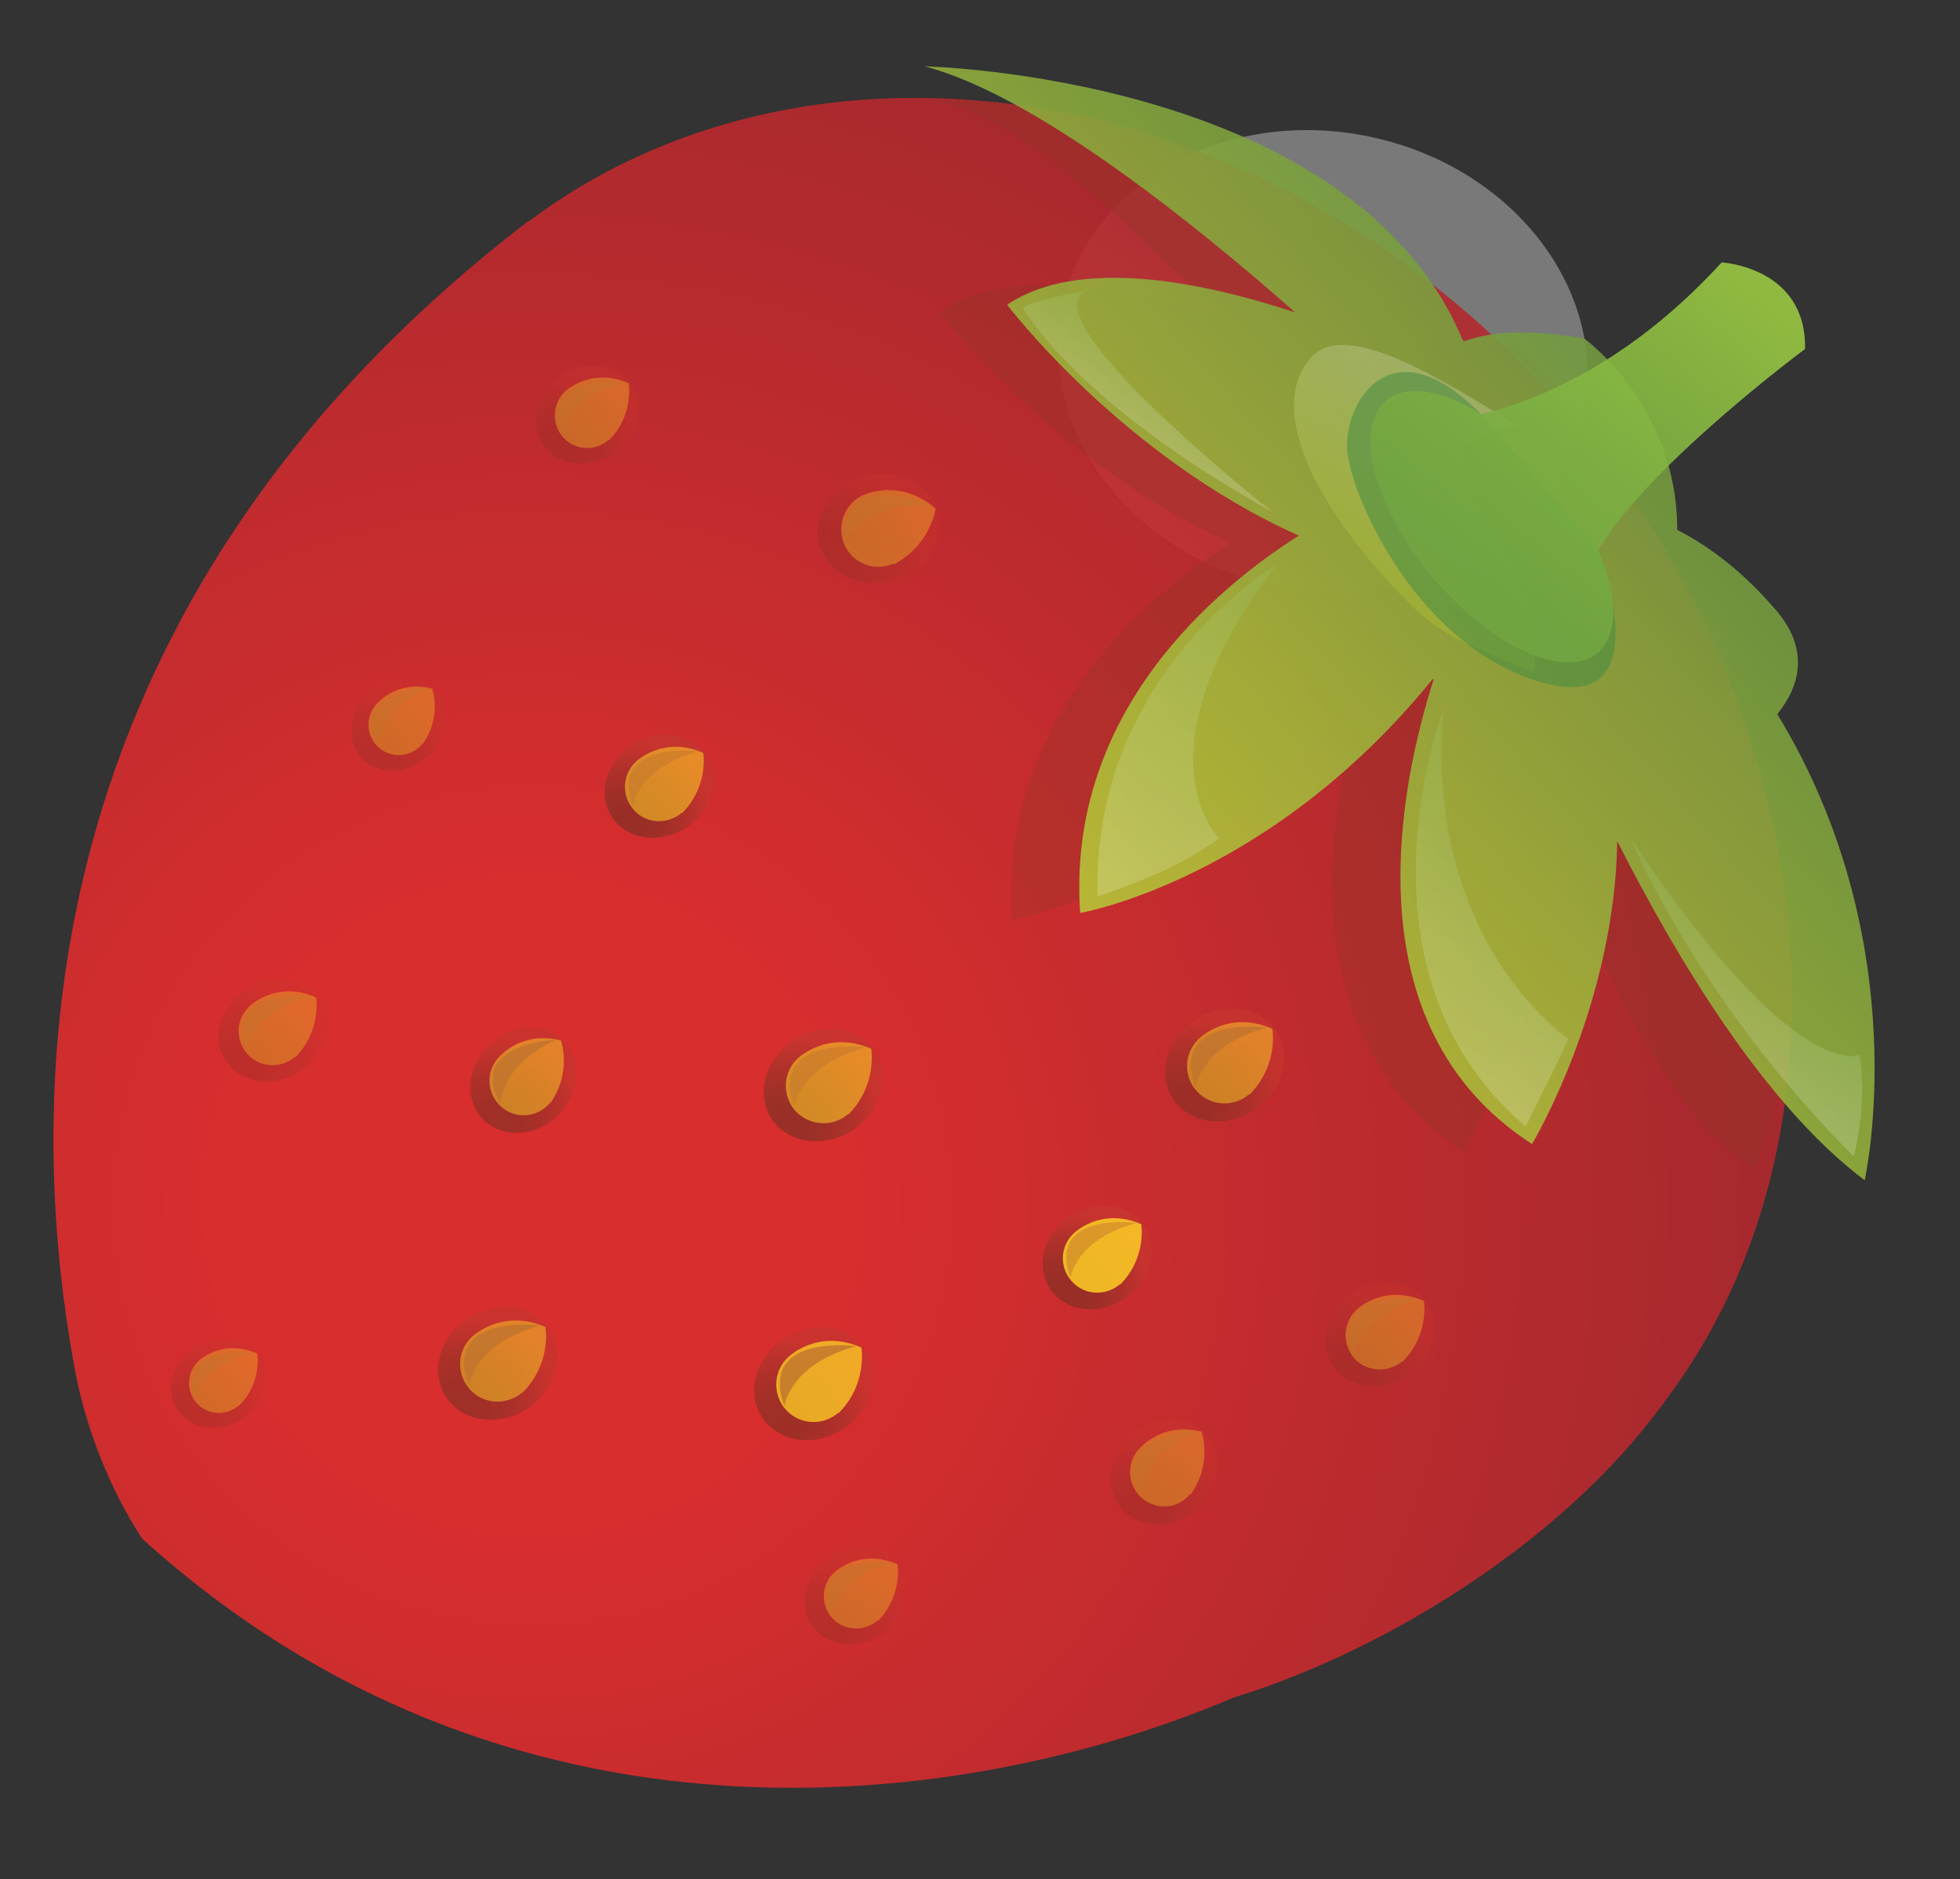 <svg width="317" height="304" viewBox="0 0 317 304" fill="none" xmlns="http://www.w3.org/2000/svg">
<rect x="0" y="0" width="317" height="304" fill="#333333" stroke="none"/>
<path opacity="0.38" d="M206.456 94.841C183.152 90.05 167.621 69.824 171.791 49.77C175.896 29.68 198.106 17.249 221.43 22.086C244.696 26.898 260.25 47.021 256.13 67.157C251.992 87.189 229.753 99.576 206.479 94.834L206.456 94.841Z" fill="white" fill-opacity="0.9"/>
<path d="M259.496 238.222C263.437 234.183 266.869 230.063 270.014 225.644C304.275 179.235 293.013 104.641 244.393 57.157C197.336 11.049 129.258 2.929 85.525 35.798L85.486 35.728C2.804 99.195 4.316 179.094 12.079 221.39C15.132 237.873 23.077 248.963 23.077 248.963C82.007 302.267 155.404 293.41 199.638 274.542C219.307 268.526 242.712 255.419 259.522 238.199L259.496 238.222Z" fill="url(#paint0_radial_39_21178)" fill-opacity="0.9"/>
<path d="M137.899 182.818C133.297 185.818 127.409 184.967 124.785 180.945C122.153 176.851 123.816 171.165 128.431 168.166C133.033 165.156 138.918 166.052 141.552 170.098C144.152 174.141 142.522 179.861 137.895 182.832L137.899 182.818Z" fill="url(#paint1_radial_39_21178)" fill-opacity="0.9"/>
<path d="M137.206 180.284C141.935 175.503 140.906 169.649 140.906 169.649C133.777 166.531 128.976 171.238 128.976 171.238C126.546 173.54 126.457 177.401 128.779 179.845C131.064 182.161 134.732 182.312 137.141 180.231L137.203 180.28L137.206 180.284Z" fill="#F9C625" fill-opacity="0.6"/>
<path opacity="0.52" d="M140.109 169.41C140.109 169.41 124.195 167.323 128.481 179.111C128.46 179.109 129.273 172.325 140.106 169.412L140.109 169.41Z" fill="#C0752E" fill-opacity="0.9"/>
<path opacity="0.9" d="M202.818 179.656C198.211 182.588 192.33 181.759 189.708 177.716C187.063 173.668 188.717 167.947 193.329 164.946C197.934 161.925 203.843 162.799 206.455 166.857C209.053 170.921 207.426 176.598 202.814 179.658L202.818 179.656Z" fill="url(#paint2_radial_39_21178)" fill-opacity="0.9"/>
<path opacity="0.9" d="M202.084 177.074C206.839 172.261 205.788 166.425 205.788 166.425C198.673 163.255 193.9 168.02 193.9 168.02C191.435 170.34 191.337 174.178 193.659 176.612C195.898 178.978 199.6 179.089 202.049 176.981L202.085 177.072L202.084 177.074Z" fill="#F9C625" fill-opacity="0.6"/>
<path opacity="0.9" d="M204.964 166.22C204.964 166.22 189.077 164.069 193.356 175.936C193.356 175.936 194.176 169.064 204.96 166.213L204.964 166.22Z" fill="#C0752E" fill-opacity="0.9"/>
<path opacity="0.43" d="M144.467 93.917C139.146 95.354 133.839 92.773 132.52 88.103C131.279 83.453 134.557 78.509 139.904 77.016C145.178 75.623 150.515 78.238 151.791 82.879C153.055 87.56 149.79 92.48 144.473 93.934L144.467 93.917Z" fill="url(#paint3_radial_39_21178)" fill-opacity="0.9"/>
<path opacity="0.43" d="M144.531 91.314C150.518 88.195 151.32 82.279 151.32 82.279C145.453 77.169 139.465 80.143 139.465 80.143C136.456 81.634 135.199 85.287 136.665 88.315C138.075 91.236 141.561 92.472 144.51 91.174L144.52 91.33L144.531 91.314Z" fill="#F9C625" fill-opacity="0.9"/>
<path opacity="0.43" d="M150.593 81.789C150.593 81.789 136.091 74.987 136.603 87.539C136.601 87.561 139.428 81.278 150.591 81.797L150.593 81.789Z" fill="#C0752E" fill-opacity="0.9"/>
<path opacity="0.9" d="M136.354 231.161C131.74 234.152 125.864 233.31 123.232 229.234C120.597 225.198 122.218 219.473 126.832 216.462C131.457 213.464 137.346 214.328 139.956 218.383C142.616 222.497 140.968 228.172 136.361 231.167L136.354 231.161Z" fill="url(#paint4_radial_39_21178)" fill-opacity="0.9"/>
<path opacity="0.9" d="M135.643 228.582C140.334 223.856 139.319 217.977 139.319 217.977C132.183 214.815 127.409 219.583 127.409 219.583C125.016 221.86 124.893 225.709 127.203 228.142C129.443 230.508 133.143 230.642 135.569 228.532L135.653 228.584L135.643 228.582Z" fill="#F9C625" fill-opacity="0.9"/>
<path opacity="0.9" d="M138.521 217.75C138.521 217.75 122.55 215.636 126.869 227.448C126.869 227.448 127.708 220.622 138.515 217.751L138.521 217.75Z" fill="#C0752E" fill-opacity="0.9"/>
<path opacity="0.9" d="M85.259 227.904C80.605 230.865 74.77 230.016 72.118 225.927C69.516 221.884 71.09 216.201 75.727 213.189C80.36 210.204 86.243 211.023 88.872 215.099C91.494 219.144 89.862 224.886 85.254 227.902L85.259 227.904Z" fill="url(#paint5_radial_39_21178)" fill-opacity="0.9"/>
<path opacity="0.9" d="M84.508 225.277C89.27 220.501 88.218 214.652 88.218 214.652C81.08 211.537 76.285 216.278 76.285 216.278C73.871 218.535 73.793 222.399 76.091 224.848C78.328 227.229 82.01 227.336 84.479 225.23L84.518 225.299L84.508 225.277Z" fill="#F9C625" fill-opacity="0.6"/>
<path opacity="0.9" d="M87.433 214.405C87.433 214.405 71.463 212.305 75.814 224.154C75.812 224.176 76.588 217.323 87.442 214.411L87.433 214.405Z" fill="#C0752E" fill-opacity="0.9"/>
<path opacity="0.43" d="M142.53 264.438C138.568 267.002 133.482 266.304 131.199 262.758C128.986 259.271 130.378 254.292 134.315 251.75C138.338 249.146 143.406 249.886 145.707 253.388C147.93 256.912 146.591 261.795 142.523 264.437L142.53 264.438Z" fill="url(#paint6_radial_39_21178)" fill-opacity="0.9"/>
<path opacity="0.43" d="M141.965 262.224C146.039 258.06 145.153 253.042 145.153 253.042C138.971 250.334 134.873 254.403 134.873 254.403C132.77 256.398 132.691 259.743 134.664 261.8C136.605 263.842 139.794 263.965 141.896 262.128L141.974 262.245L141.965 262.224Z" fill="#F9C625" fill-opacity="0.9"/>
<path opacity="0.43" d="M144.434 252.839C144.434 252.839 130.689 251.012 134.389 261.244C134.389 261.244 135.085 255.334 144.423 252.848L144.434 252.839Z" fill="#C0752E" fill-opacity="0.9"/>
<path opacity="0.43" d="M39.217 229.493C35.49 231.897 30.795 231.222 28.711 227.949C26.602 224.719 27.892 220.133 31.617 217.729C35.304 215.355 40.035 216.032 42.087 219.278C44.179 222.526 42.872 227.036 39.195 229.49L39.217 229.493Z" fill="url(#paint7_radial_39_21178)" fill-opacity="0.9"/>
<path opacity="0.43" d="M38.64 227.411C42.458 223.616 41.6 218.937 41.6 218.937C35.899 216.422 32.059 220.192 32.059 220.192C30.134 222.055 30.07 225.112 31.915 227.07C33.702 228.964 36.658 229.032 38.601 227.362L38.619 227.408L38.64 227.411Z" fill="#F9C625" fill-opacity="0.9"/>
<path opacity="0.43" d="M40.937 218.762C40.937 218.762 28.22 217.067 31.663 226.496C31.641 226.494 32.276 221.044 40.933 218.766L40.937 218.762Z" fill="#C0752E" fill-opacity="0.9"/>
<path opacity="0.43" d="M48.446 173.352C44.224 176.075 38.898 175.28 36.502 171.588C34.097 167.919 35.628 162.725 39.793 159.991C43.977 157.288 49.34 158.019 51.755 161.745C54.101 165.391 52.648 170.573 48.437 173.336L48.446 173.352Z" fill="url(#paint8_radial_39_21178)" fill-opacity="0.9"/>
<path opacity="0.43" d="M47.78 171.019C52.039 166.646 51.123 161.326 51.123 161.326C44.631 158.488 40.332 162.789 40.332 162.789C38.074 164.889 38.017 168.396 40.132 170.612C42.169 172.75 45.489 172.873 47.709 170.936L47.791 171.009L47.78 171.019Z" fill="#F9C625" fill-opacity="0.9"/>
<path opacity="0.43" d="M50.379 161.137C50.379 161.137 35.925 159.239 39.842 169.956C39.842 169.956 40.54 163.759 50.376 161.138L50.379 161.137Z" fill="#C0752E" fill-opacity="0.9"/>
<path opacity="0.43" d="M193.636 243.912C189.918 247.291 184.505 247.44 181.515 244.158C178.537 240.888 179.2 235.519 182.877 232.084C186.606 228.697 191.991 228.634 194.959 231.88C197.936 235.114 197.285 240.497 193.617 243.902L193.636 243.912Z" fill="url(#paint9_radial_39_21178)" fill-opacity="0.9"/>
<path opacity="0.43" d="M192.605 241.704C196.139 236.658 194.339 231.594 194.339 231.594C187.432 229.831 183.837 234.83 183.837 234.83C182.056 237.262 182.546 240.724 184.945 242.525C187.35 244.381 190.652 243.931 192.523 241.641L192.628 241.716L192.605 241.704Z" fill="#F9C625" fill-opacity="0.9"/>
<path opacity="0.43" d="M193.55 231.527C193.55 231.527 178.926 232.022 184.521 241.964C184.543 241.966 184.275 235.688 193.556 231.517L193.55 231.527Z" fill="#C0752E" fill-opacity="0.9"/>
<path opacity="0.9" d="M90.05 180.652C86.333 184.039 80.914 184.099 77.973 180.899C74.963 177.605 75.604 172.234 79.287 168.866C83.027 165.491 88.439 165.352 91.376 168.596C94.35 171.874 93.702 177.213 90.032 180.64L90.05 180.652Z" fill="url(#paint10_radial_39_21178)" fill-opacity="0.9"/>
<path opacity="0.9" d="M88.998 178.441C92.537 173.44 90.733 168.302 90.733 168.302C83.858 166.56 80.265 171.501 80.265 171.501C78.415 173.962 78.961 177.453 81.379 179.279C83.753 181.109 87.091 180.632 88.958 178.395L88.978 178.419L88.998 178.441Z" fill="#F9C625" fill-opacity="0.6"/>
<path opacity="0.9" d="M90.017 168.16C90.017 168.16 75.349 168.682 80.97 178.693C80.97 178.693 80.678 172.436 90.012 168.159L90.017 168.16Z" fill="#C0752E" fill-opacity="0.9"/>
<path opacity="0.43" d="M69.224 122.338C65.943 125.317 61.133 125.459 58.48 122.576C55.895 119.665 56.409 114.886 59.693 111.877C62.975 108.887 67.802 108.779 70.449 111.618C73.119 114.561 72.496 119.349 69.216 122.345L69.224 122.338Z" fill="url(#paint11_radial_39_21178)" fill-opacity="0.9"/>
<path opacity="0.43" d="M68.351 120.363C71.517 115.956 69.9 111.393 69.9 111.393C63.778 109.857 60.59 114.243 60.59 114.243C58.956 116.42 59.374 119.542 61.541 121.155C63.659 122.721 66.606 122.386 68.287 120.334L68.349 120.384L68.351 120.363Z" fill="#F9C625" fill-opacity="0.9"/>
<path opacity="0.43" d="M69.223 111.308C69.223 111.308 56.216 111.736 61.213 120.676C61.211 120.698 60.931 115.082 69.228 111.315L69.223 111.308Z" fill="#C0752E" fill-opacity="0.9"/>
<path d="M181.842 210.141C177.596 212.893 172.203 212.135 169.788 208.39C167.389 204.633 168.847 199.374 173.093 196.623C177.357 193.931 182.769 194.721 185.133 198.397C187.559 202.138 186.057 207.382 181.846 210.145L181.842 210.141Z" fill="url(#paint12_radial_39_21178)" fill-opacity="0.9"/>
<path d="M181.178 207.787C185.519 203.386 184.573 198.02 184.573 198.02C177.969 195.161 173.644 199.516 173.644 199.516C171.387 201.619 171.325 205.145 173.442 207.372C175.494 209.556 178.887 209.651 181.127 207.737L181.188 207.809L181.178 207.787Z" fill="#F9C625" fill-opacity="0.9"/>
<path opacity="0.52" d="M183.829 197.82C183.829 197.82 169.209 195.863 173.139 206.716C173.159 206.74 173.91 200.437 183.834 197.824L183.829 197.82Z" fill="#C0752E" fill-opacity="0.9"/>
<path opacity="0.43" d="M227.545 222.582C223.328 225.288 217.912 224.512 215.507 220.806C213.101 217.105 214.568 211.885 218.819 209.076C223.065 206.336 228.456 207.113 230.872 210.839C233.3 214.557 231.778 219.778 227.541 222.583L227.545 222.582Z" fill="url(#paint13_radial_39_21178)" fill-opacity="0.9"/>
<path opacity="0.43" d="M226.929 220.187C231.222 215.797 230.286 210.439 230.286 210.439C223.729 207.562 219.375 211.872 219.375 211.872C217.137 214.019 217.049 217.593 219.122 219.812C221.219 222 224.625 222.051 226.84 220.169L226.904 220.197L226.929 220.187Z" fill="#F9C625" fill-opacity="0.9"/>
<path opacity="0.43" d="M229.537 210.195C229.537 210.195 214.945 208.31 218.858 219.103C218.858 219.103 219.6 212.91 229.532 210.187L229.537 210.195Z" fill="#C0752E" fill-opacity="0.9"/>
<path d="M111.003 133.874C106.724 136.622 101.368 135.835 98.961 132.145C96.544 128.43 98.049 123.168 102.25 120.411C106.515 117.696 111.908 118.462 114.323 122.19C116.712 125.839 115.232 131.086 111 133.847L111.003 133.874Z" fill="url(#paint14_radial_39_21178)" fill-opacity="0.9"/>
<path d="M110.314 131.539C114.677 127.121 113.74 121.786 113.74 121.786C107.184 118.912 102.816 123.237 102.816 123.237C100.571 125.354 100.496 128.881 102.623 131.139C104.653 133.302 108.057 133.385 110.288 131.449L110.324 131.54L110.314 131.539Z" fill="#F9C625" fill-opacity="0.6"/>
<path opacity="0.52" d="M112.989 121.552C112.989 121.552 98.377 119.666 102.331 130.476C102.329 130.498 103.055 124.237 112.983 121.557L112.989 121.552Z" fill="#C0752E" fill-opacity="0.9"/>
<path opacity="0.43" d="M99.086 73.436C95.089 76.018 89.981 75.314 87.739 71.788C85.463 68.277 86.872 63.362 90.883 60.736C94.846 58.163 99.964 58.857 102.237 62.4C104.532 65.865 103.142 70.832 99.1 73.431L99.086 73.436Z" fill="url(#paint15_radial_39_21178)" fill-opacity="0.9"/>
<path opacity="0.43" d="M98.524 71.178C102.58 67.068 101.677 61.995 101.677 61.995C95.499 59.282 91.33 63.372 91.33 63.372C89.278 65.418 89.189 68.737 91.171 70.84C93.132 72.905 96.321 73.017 98.459 71.14L98.522 71.168L98.524 71.178Z" fill="#F9C625" fill-opacity="0.9"/>
<path opacity="0.43" d="M100.993 61.792C100.993 61.792 87.203 59.99 90.903 70.224C90.903 70.224 91.623 64.294 100.985 61.788L100.993 61.792Z" fill="#C0752E" fill-opacity="0.9"/>
<path opacity="0.31" d="M283.734 189.444C283.734 189.444 299.2 154.034 276.473 116.731C280.129 112.084 281.695 106.233 276.194 99.834C275.973 99.552 275.729 99.242 275.472 98.975C270.06 92.856 264.668 89.177 260.244 86.869C260.262 66.699 245.193 55.879 245.193 55.879C235.091 54.194 229.202 55.076 225.876 56.329C225.768 56.285 225.701 56.28 225.592 56.236C207.794 13.37 151.186 16.23 151.186 16.23C169.308 20.946 182.883 37.944 198.442 51.714C183.579 46.827 163.458 42.621 151.853 50.472C151.853 50.472 170.531 75.043 199.033 87.802C185.638 96.318 161.431 116.375 163.691 148.803C163.691 148.803 194.254 143.567 220.712 110.97C220.751 111.051 220.818 111.057 220.836 111.103C215.448 127.971 207.023 166.994 236.736 186.253C236.736 186.253 250.147 163.887 250.539 137.272C260.049 156.13 267.546 177.383 283.749 189.466L283.734 189.444Z" fill="#8B3624" fill-opacity="0.9"/>
<path d="M301.578 190.944C301.578 190.944 310.215 152.867 287.455 115.528C291.129 110.941 292.703 105.12 287.24 98.677C286.974 98.376 286.716 98.124 286.493 97.844C281.061 91.693 275.705 87.972 271.266 85.71C271.272 65.55 256.202 54.747 256.202 54.747C246.094 53 240.237 53.91 236.877 55.178C236.758 55.12 236.683 55.086 236.605 55.079C218.817 12.214 149.536 10.731 149.536 10.731C167.634 15.441 193.907 36.786 209.468 50.536C194.584 45.622 174.482 41.46 162.886 49.297C162.886 49.297 181.507 73.881 210.057 86.637C196.638 95.16 172.466 115.211 174.698 147.681C174.698 147.681 205.276 142.427 231.735 109.818C231.776 109.841 231.798 109.867 231.859 109.939C226.483 126.807 218.064 165.873 247.784 185.058C247.784 185.058 261.164 162.766 261.564 136.065C271.12 154.905 285.441 178.854 301.622 190.935L301.578 190.944Z" fill="url(#paint16_linear_39_21178)" fill-opacity="0.9"/>
<path opacity="0.25" d="M245.524 68.949C233.033 61.242 217.983 51.776 212.27 57.603C204.488 65.576 212.533 82.556 228.818 98.458C234.561 104.111 242.099 105.826 247.996 108.825C251.878 89.214 222.537 70.921 245.534 68.964L245.524 68.949Z" fill="url(#paint17_linear_39_21178)" fill-opacity="0.9"/>
<path opacity="0.22" d="M206.464 91.327C206.464 91.327 176.531 108.861 177.506 145.018C177.506 145.018 190.384 140.935 197.162 135.588C197.184 135.59 183.128 121.898 206.476 91.324L206.464 91.327Z" fill="url(#paint18_linear_39_21178)" fill-opacity="0.9"/>
<path opacity="0.22" d="M233.478 114.685C233.478 114.685 217.163 157.114 246.744 182.202C246.744 182.202 251.744 172.332 253.659 168.045C253.659 168.045 230.213 152.457 233.477 114.691L233.478 114.685Z" fill="url(#paint19_linear_39_21178)" fill-opacity="0.9"/>
<path opacity="0.22" d="M175.844 46.977C175.844 46.977 166.819 48.46 165.447 49.861C165.447 49.861 173.876 65.051 205.805 82.824C205.805 82.824 165.736 51.207 175.84 46.972L175.844 46.977Z" fill="url(#paint20_linear_39_21178)" fill-opacity="0.9"/>
<path opacity="0.22" d="M263.629 135.433C263.629 135.433 274.322 161.583 299.832 187.074C299.832 187.074 302.208 177.433 300.712 170.609C300.712 170.609 290.361 175.685 263.641 135.42L263.629 135.433Z" fill="url(#paint21_linear_39_21178)" fill-opacity="0.9"/>
<path opacity="0.63" d="M258.467 89.046C258.467 89.046 269.072 116.139 249.185 110.339C229.336 104.494 218.905 81.052 217.944 73.343C217.002 65.662 224.721 51.794 239.542 67.032L258.469 89.047L258.467 89.046Z" fill="#488D41" fill-opacity="0.9"/>
<path d="M258.467 89.046C266.284 75.496 291.935 56.456 291.935 56.456C292.202 43.173 278.452 42.449 278.452 42.449C263.555 58.726 248.76 64.718 239.543 67.033C233.352 63.117 227.463 62.02 224.188 64.786C218.856 69.293 222.18 82.021 231.652 93.31C241.084 104.568 253.077 110.062 258.372 105.627C261.848 102.67 261.613 96.262 258.463 89.034L258.467 89.046Z" fill="url(#paint22_linear_39_21178)" fill-opacity="0.9"/>
<defs>
<radialGradient id="paint0_radial_39_21178" cx="0" cy="0" r="1" gradientUnits="userSpaceOnUse" gradientTransform="translate(86.531 195.088) rotate(121.55) scale(242.456 242.456)">
<stop offset="0.219" stop-color="#EA2D2E"/>
<stop offset="0.82" stop-color="#B3282E"/>
</radialGradient>
<radialGradient id="paint1_radial_39_21178" cx="0" cy="0" r="1" gradientUnits="userSpaceOnUse" gradientTransform="translate(126.685 183.035) rotate(57.067) scale(15.03 17.148)">
<stop offset="0.219" stop-color="#932F25"/>
<stop offset="0.403" stop-color="#993026"/>
<stop offset="0.655" stop-color="#AB3129"/>
<stop offset="0.938" stop-color="#C7342D"/>
</radialGradient>
<radialGradient id="paint2_radial_39_21178" cx="0" cy="0" r="1" gradientUnits="userSpaceOnUse" gradientTransform="translate(191.608 179.829) rotate(57.067) scale(15.082 17.208)">
<stop offset="0.219" stop-color="#932F25"/>
<stop offset="0.403" stop-color="#993026"/>
<stop offset="0.655" stop-color="#AB3129"/>
<stop offset="0.938" stop-color="#C7342D"/>
</radialGradient>
<radialGradient id="paint3_radial_39_21178" cx="0" cy="0" r="1" gradientUnits="userSpaceOnUse" gradientTransform="translate(133.703 90.681) rotate(74.777) scale(15.083 17.208)">
<stop offset="0.219" stop-color="#932F25"/>
<stop offset="0.403" stop-color="#993026"/>
<stop offset="0.655" stop-color="#AB3129"/>
<stop offset="0.938" stop-color="#C7342D"/>
</radialGradient>
<radialGradient id="paint4_radial_39_21178" cx="0" cy="0" r="1" gradientUnits="userSpaceOnUse" gradientTransform="translate(125.136 231.348) rotate(57.067) scale(15.092 17.219)">
<stop offset="0.219" stop-color="#932F25"/>
<stop offset="0.403" stop-color="#993026"/>
<stop offset="0.655" stop-color="#AB3129"/>
<stop offset="0.938" stop-color="#C7342D"/>
</radialGradient>
<radialGradient id="paint5_radial_39_21178" cx="0" cy="0" r="1" gradientUnits="userSpaceOnUse" gradientTransform="translate(74.058 228.064) rotate(57.067) scale(15.108 17.237)">
<stop offset="0.219" stop-color="#932F25"/>
<stop offset="0.403" stop-color="#993026"/>
<stop offset="0.655" stop-color="#AB3129"/>
<stop offset="0.938" stop-color="#C7342D"/>
</radialGradient>
<radialGradient id="paint6_radial_39_21178" cx="0" cy="0" r="1" gradientUnits="userSpaceOnUse" gradientTransform="translate(132.871 264.586) rotate(57.067) scale(13.027 14.863)">
<stop offset="0.219" stop-color="#932F25"/>
<stop offset="0.403" stop-color="#993026"/>
<stop offset="0.655" stop-color="#AB3129"/>
<stop offset="0.938" stop-color="#C7342D"/>
</radialGradient>
<radialGradient id="paint7_radial_39_21178" cx="0" cy="0" r="1" gradientUnits="userSpaceOnUse" gradientTransform="translate(30.252 229.656) rotate(57.067) scale(12.064 13.765)">
<stop offset="0.219" stop-color="#932F25"/>
<stop offset="0.403" stop-color="#993026"/>
<stop offset="0.655" stop-color="#AB3129"/>
<stop offset="0.938" stop-color="#C7342D"/>
</radialGradient>
<radialGradient id="paint8_radial_39_21178" cx="0" cy="0" r="1" gradientUnits="userSpaceOnUse" gradientTransform="translate(38.24 173.517) rotate(57.067) scale(13.714 15.646)">
<stop offset="0.219" stop-color="#932F25"/>
<stop offset="0.403" stop-color="#993026"/>
<stop offset="0.655" stop-color="#AB3129"/>
<stop offset="0.938" stop-color="#C7342D"/>
</radialGradient>
<radialGradient id="paint9_radial_39_21178" cx="0" cy="0" r="1" gradientUnits="userSpaceOnUse" gradientTransform="translate(183.567 245.761) rotate(47.618) scale(13.776 15.716)">
<stop offset="0.219" stop-color="#932F25"/>
<stop offset="0.403" stop-color="#993026"/>
<stop offset="0.655" stop-color="#AB3129"/>
<stop offset="0.938" stop-color="#C7342D"/>
</radialGradient>
<radialGradient id="paint10_radial_39_21178" cx="0" cy="0" r="1" gradientUnits="userSpaceOnUse" gradientTransform="translate(80.003 182.479) rotate(47.618) scale(13.755 15.693)">
<stop offset="0.219" stop-color="#932F25"/>
<stop offset="0.403" stop-color="#993026"/>
<stop offset="0.655" stop-color="#AB3129"/>
<stop offset="0.938" stop-color="#C7342D"/>
</radialGradient>
<radialGradient id="paint11_radial_39_21178" cx="0" cy="0" r="1" gradientUnits="userSpaceOnUse" gradientTransform="translate(60.283 123.997) rotate(47.618) scale(12.194 13.912)">
<stop offset="0.219" stop-color="#932F25"/>
<stop offset="0.403" stop-color="#993026"/>
<stop offset="0.655" stop-color="#AB3129"/>
<stop offset="0.938" stop-color="#C7342D"/>
</radialGradient>
<radialGradient id="paint12_radial_39_21178" cx="0" cy="0" r="1" gradientUnits="userSpaceOnUse" gradientTransform="translate(171.535 210.303) rotate(57.067) scale(13.875 15.83)">
<stop offset="0.219" stop-color="#932F25"/>
<stop offset="0.403" stop-color="#993026"/>
<stop offset="0.655" stop-color="#AB3129"/>
<stop offset="0.938" stop-color="#C7342D"/>
</radialGradient>
<radialGradient id="paint13_radial_39_21178" cx="0" cy="0" r="1" gradientUnits="userSpaceOnUse" gradientTransform="translate(217.259 222.738) rotate(57.067) scale(13.854 15.806)">
<stop offset="0.219" stop-color="#932F25"/>
<stop offset="0.403" stop-color="#993026"/>
<stop offset="0.655" stop-color="#AB3129"/>
<stop offset="0.938" stop-color="#C7342D"/>
</radialGradient>
<radialGradient id="paint14_radial_39_21178" cx="0" cy="0" r="1" gradientUnits="userSpaceOnUse" gradientTransform="translate(100.701 134.058) rotate(57.067) scale(13.838 15.789)">
<stop offset="0.219" stop-color="#932F25"/>
<stop offset="0.403" stop-color="#993026"/>
<stop offset="0.655" stop-color="#AB3129"/>
<stop offset="0.938" stop-color="#C7342D"/>
</radialGradient>
<radialGradient id="paint15_radial_39_21178" cx="0" cy="0" r="1" gradientUnits="userSpaceOnUse" gradientTransform="translate(89.398 73.62) rotate(57.067) scale(13.027 14.863)">
<stop offset="0.219" stop-color="#932F25"/>
<stop offset="0.403" stop-color="#993026"/>
<stop offset="0.655" stop-color="#AB3129"/>
<stop offset="0.938" stop-color="#C7342D"/>
</radialGradient>
<linearGradient id="paint16_linear_39_21178" x1="263.716" y1="67.042" x2="136.367" y2="179.825" gradientUnits="userSpaceOnUse">
<stop stop-color="#739A3F"/>
<stop offset="0.135" stop-color="#82A43D"/>
<stop offset="0.51" stop-color="#A8BB39"/>
<stop offset="0.811" stop-color="#BFCA36"/>
<stop offset="1" stop-color="#C8CF35"/>
</linearGradient>
<linearGradient id="paint17_linear_39_21178" x1="243.762" y1="61.329" x2="223.587" y2="93.359" gradientUnits="userSpaceOnUse">
<stop stop-color="white"/>
<stop offset="0.129" stop-color="#FAFBEC"/>
<stop offset="0.39" stop-color="#ECF2BA"/>
<stop offset="0.758" stop-color="#D6E36A"/>
<stop offset="1" stop-color="#C7D932"/>
</linearGradient>
<linearGradient id="paint18_linear_39_21178" x1="162.211" y1="177.217" x2="226.695" y2="60.412" gradientUnits="userSpaceOnUse">
<stop stop-color="white"/>
<stop offset="0.264" stop-color="white"/>
<stop offset="0.414" stop-color="#DAEECE"/>
<stop offset="0.615" stop-color="#ACD993"/>
<stop offset="0.787" stop-color="#8BCA68"/>
<stop offset="0.921" stop-color="#77C04E"/>
<stop offset="1" stop-color="#6FBD44"/>
</linearGradient>
<linearGradient id="paint19_linear_39_21178" x1="212.524" y1="198.419" x2="268.243" y2="97.505" gradientUnits="userSpaceOnUse">
<stop stop-color="white"/>
<stop offset="0.264" stop-color="white"/>
<stop offset="0.414" stop-color="#DAEECE"/>
<stop offset="0.615" stop-color="#ACD993"/>
<stop offset="0.787" stop-color="#8BCA68"/>
<stop offset="0.921" stop-color="#77C04E"/>
<stop offset="1" stop-color="#6FBD44"/>
</linearGradient>
<linearGradient id="paint20_linear_39_21178" x1="178.6" y1="79.06" x2="196.465" y2="46.681" gradientUnits="userSpaceOnUse">
<stop stop-color="white"/>
<stop offset="0.264" stop-color="white"/>
<stop offset="0.414" stop-color="#DAEECE"/>
<stop offset="0.615" stop-color="#ACD993"/>
<stop offset="0.787" stop-color="#8BCA68"/>
<stop offset="0.921" stop-color="#77C04E"/>
<stop offset="1" stop-color="#6FBD44"/>
</linearGradient>
<linearGradient id="paint21_linear_39_21178" x1="267.216" y1="187.548" x2="296.519" y2="134.466" gradientUnits="userSpaceOnUse">
<stop stop-color="white"/>
<stop offset="0.264" stop-color="white"/>
<stop offset="0.414" stop-color="#DAEECE"/>
<stop offset="0.615" stop-color="#ACD993"/>
<stop offset="0.787" stop-color="#8BCA68"/>
<stop offset="0.921" stop-color="#77C04E"/>
<stop offset="1" stop-color="#6FBD44"/>
</linearGradient>
<linearGradient id="paint22_linear_39_21178" x1="237.12" y1="90.296" x2="276.648" y2="42.07" gradientUnits="userSpaceOnUse">
<stop stop-color="#71A642"/>
<stop offset="0.366" stop-color="#7CAF42"/>
<stop offset="1" stop-color="#99C841"/>
</linearGradient>
</defs>
</svg>
